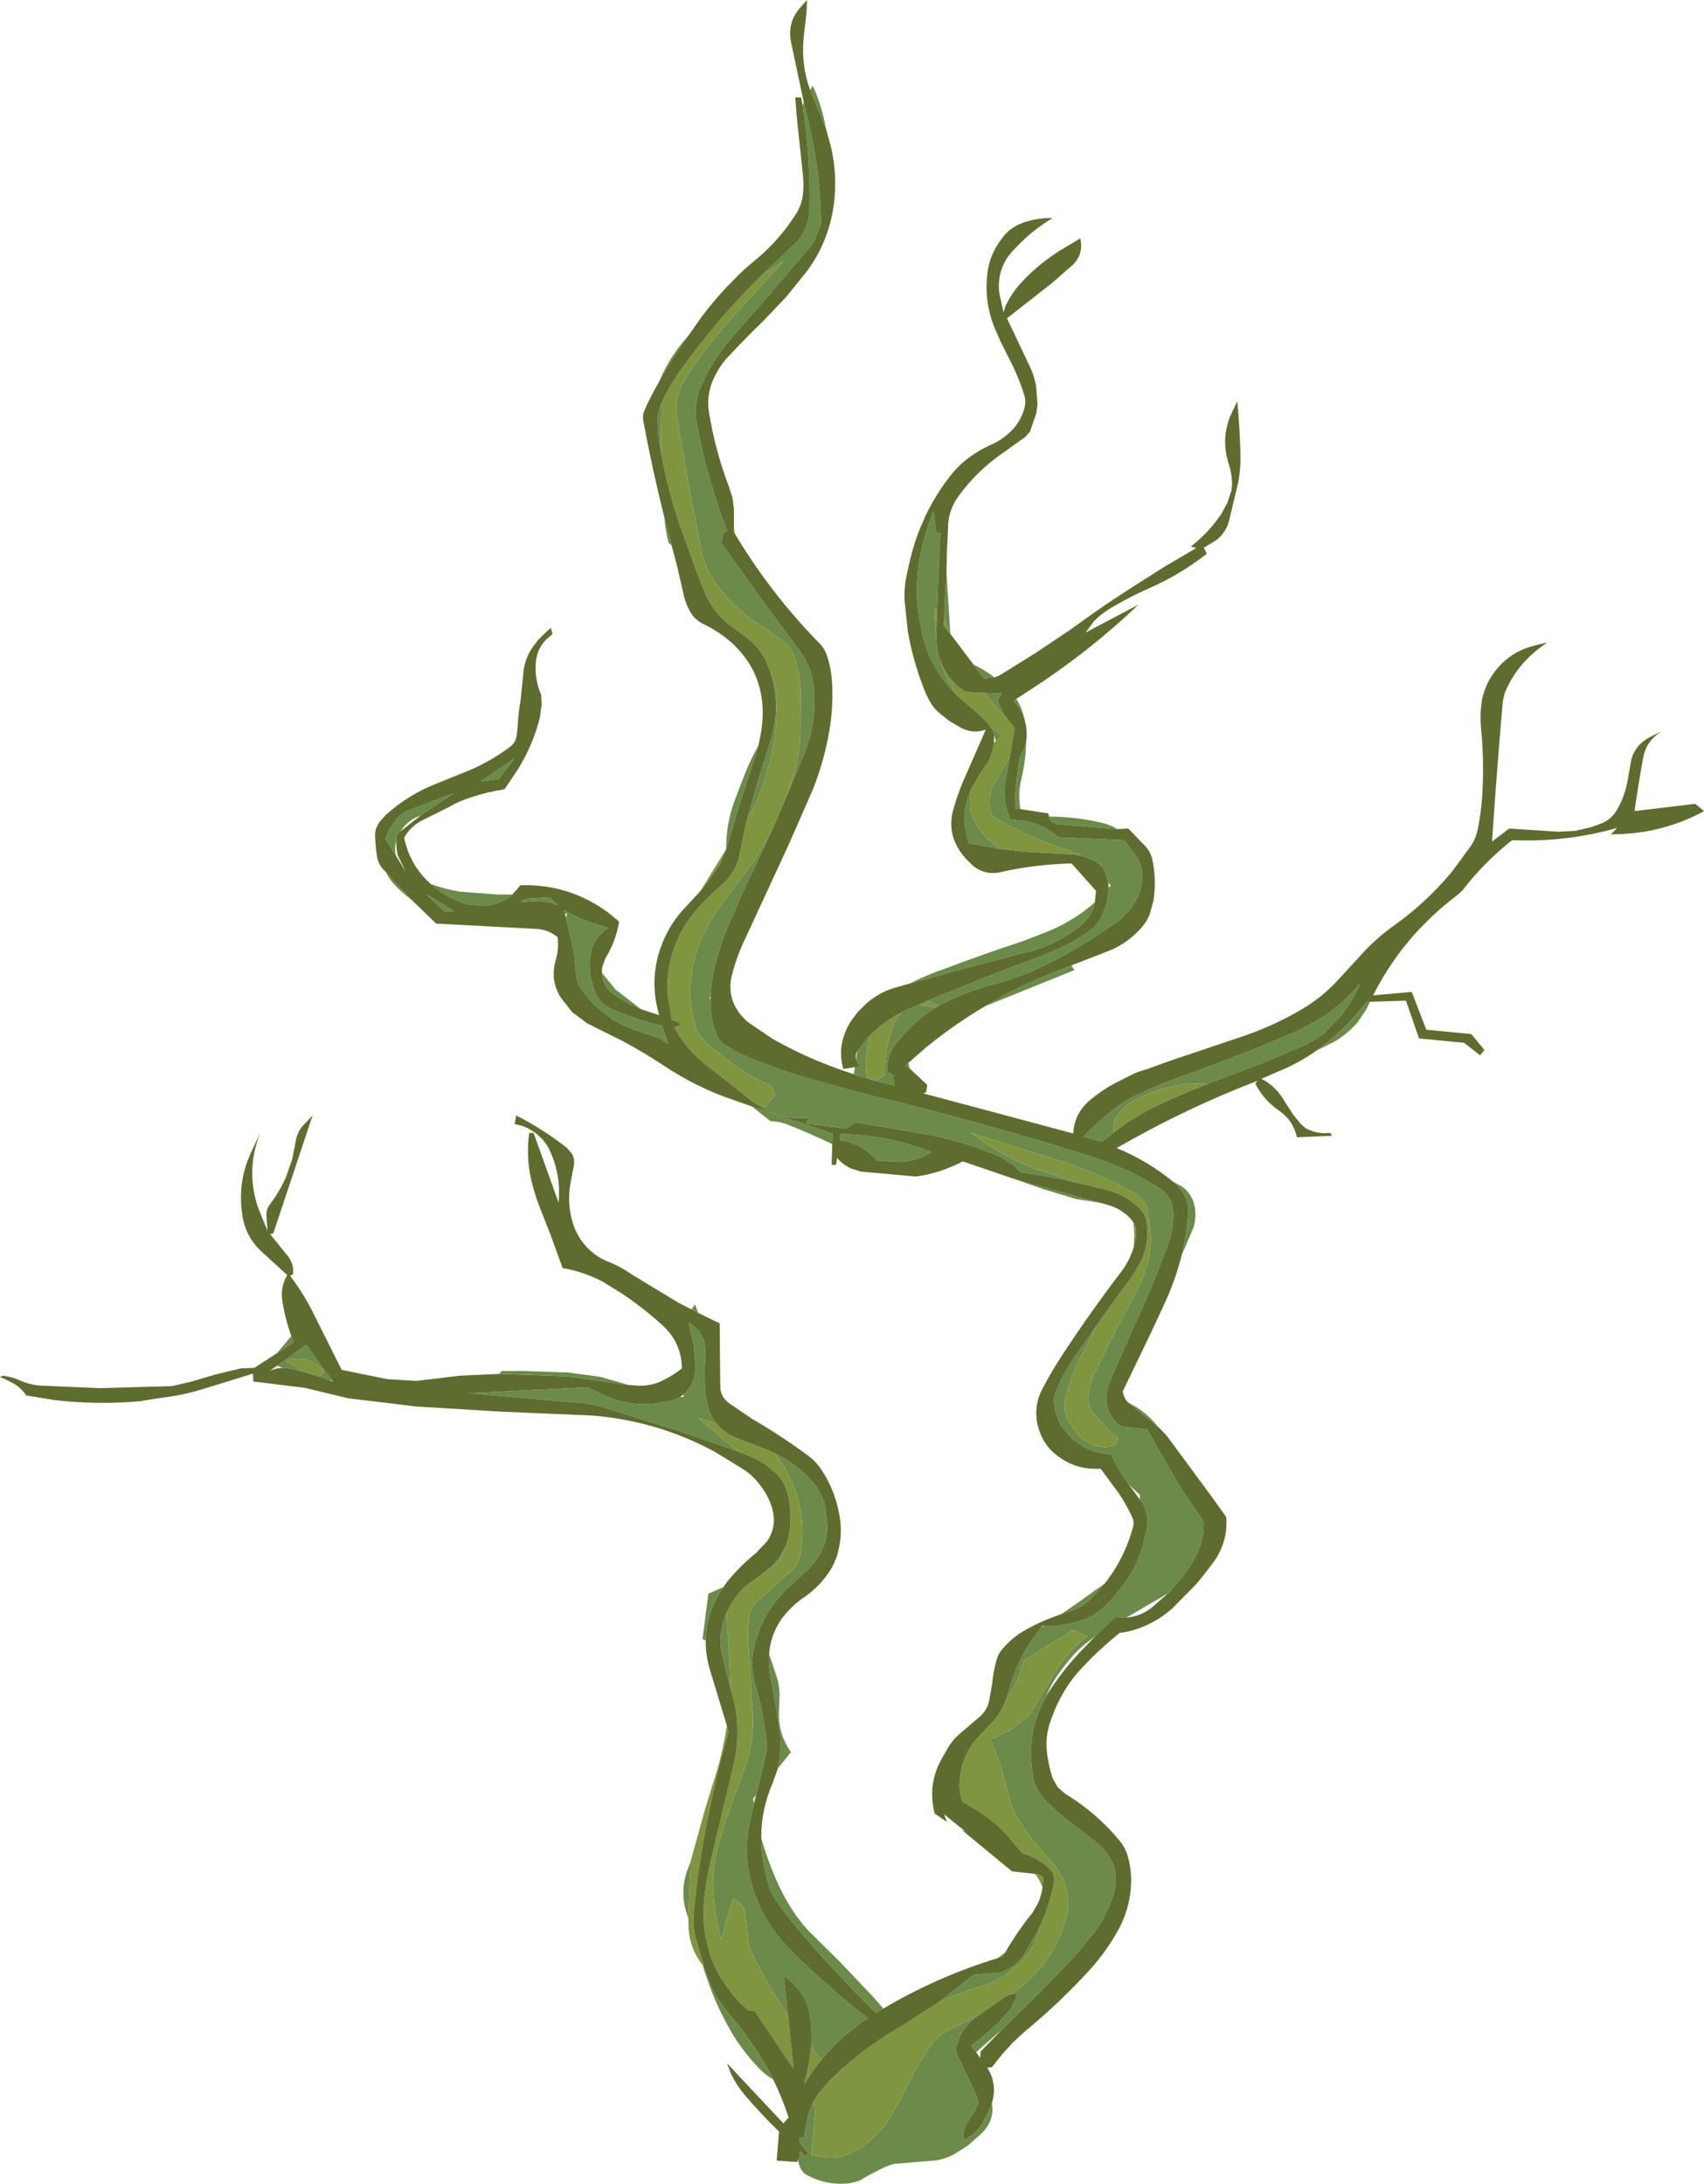 <?xml version="1.0" encoding="UTF-8" standalone="no"?>
<svg xmlns:ffdec="https://www.free-decompiler.com/flash" xmlns:xlink="http://www.w3.org/1999/xlink" ffdec:objectType="frame" height="375.6px" width="293.0px" xmlns="http://www.w3.org/2000/svg">
  <g transform="matrix(1.0, 0.0, 0.0, 1.0, 0.0, 0.0)">
    <use ffdec:characterId="1088" height="375.6" transform="matrix(1.0, 0.0, 0.0, 1.0, 0.0, 0.0)" width="293.0" xlink:href="#shape0"/>
  </g>
  <defs>
    <g id="shape0" transform="matrix(1.0, 0.0, 0.0, 1.0, 0.0, 0.0)">
      <path d="M162.75 98.4 L163.4 109.0 163.25 108.8 162.35 106.35 162.75 98.4 M167.4 114.3 Q169.3 115.2 171.0 116.5 L169.2 116.7 167.4 114.3 M174.75 120.2 Q175.8 121.85 176.2 123.85 175.65 121.9 174.25 120.5 L174.75 120.2 M176.45 127.45 Q176.4 130.8 175.6 134.05 175.1 136.2 175.35 138.4 L175.45 139.15 174.5 139.0 Q174.55 134.45 175.35 130.35 L175.65 129.6 Q176.25 128.6 176.45 127.45 M180.4 140.45 Q185.25 140.45 190.0 141.65 191.15 142.0 192.15 142.6 L181.85 141.75 Q180.7 141.55 180.4 140.45 M184.2 166.05 L184.75 166.85 169.4 173.05 Q174.25 170.15 179.4 167.95 L184.2 166.05 M156.2 182.8 L156.4 183.75 155.75 183.15 156.2 182.8 M235.55 172.3 L234.95 173.6 233.5 175.75 Q231.7 177.85 229.35 179.2 L226.85 180.45 226.5 180.6 228.35 179.15 Q232.1 176.1 235.0 172.3 L235.55 172.3 M201.8 203.3 L202.75 203.8 Q203.6 204.2 204.25 205.0 205.5 206.5 205.55 208.7 205.6 210.35 204.95 211.75 L203.2 215.85 Q204.05 212.25 204.35 208.55 L204.3 207.25 203.85 205.9 Q203.15 204.4 201.8 203.3 M194.1 241.3 Q197.1 242.75 199.2 245.5 L194.1 241.3 M170.55 361.75 Q171.05 364.65 168.85 366.85 L166.45 369.0 164.15 370.45 Q162.25 371.55 160.0 371.65 L153.85 372.15 Q152.75 372.4 151.75 372.9 L149.05 374.3 147.7 375.1 146.1 375.5 Q142.05 375.95 138.6 374.0 137.8 373.5 137.45 372.45 L137.2 371.55 137.5 371.1 137.5 369.95 138.5 370.85 139.0 370.35 137.5 368.5 137.5 367.75 138.25 367.6 138.8 364.5 Q139.1 363.0 139.7 361.8 L140.3 362.4 139.5 370.6 142.2 371.15 Q144.2 371.3 145.95 370.45 150.55 368.3 153.2 364.0 L154.6 361.45 157.2 356.35 Q158.5 353.95 160.1 351.7 161.2 350.15 162.8 349.35 L168.5 346.45 168.25 346.6 Q166.05 348.1 164.9 350.55 L164.4 352.15 Q164.3 352.7 164.5 353.2 L167.75 360.1 168.2 361.45 168.2 361.8 167.7 362.95 166.45 364.85 Q165.45 366.3 165.75 368.05 167.85 367.05 169.0 365.05 L169.7 363.7 170.25 362.5 170.55 361.75 M132.95 357.65 Q131.6 356.9 130.4 355.6 127.8 352.9 125.85 349.65 124.25 346.9 123.0 344.05 121.75 341.05 120.8 337.95 L121.05 338.25 122.1 341.15 Q122.75 342.75 123.7 344.2 L125.9 347.05 Q130.1 351.9 132.95 357.65 M118.35 329.85 Q116.85 326.0 118.0 322.2 L118.75 320.15 118.35 329.85 M121.35 282.15 L120.8 281.9 121.8 274.1 124.4 272.95 Q122.6 275.45 121.8 278.6 121.35 280.35 121.35 282.15 M47.6 232.75 L50.1 229.8 50.5 230.85 47.6 232.75 M85.85 236.3 L86.25 235.8 90.1 235.8 97.7 236.05 103.2 236.8 106.55 237.75 108.05 238.2 104.35 237.7 97.5 236.7 85.85 236.3 M118.9 225.2 L119.5 224.35 120.05 225.8 118.9 225.2 M132.25 284.5 L133.6 288.55 Q134.0 289.9 134.05 291.4 L133.95 294.05 Q133.7 298.05 136.0 301.35 L133.75 304.15 134.15 301.95 134.2 298.7 133.3 292.85 132.35 287.55 Q132.1 286.0 132.25 284.5 M130.9 316.15 Q131.9 319.7 133.4 323.15 134.55 325.85 136.15 328.35 137.4 330.35 139.05 332.1 L144.4 337.4 150.0 343.3 151.9 345.45 150.6 346.2 Q144.3 339.95 138.5 333.3 135.85 330.25 133.55 327.05 132.45 325.4 131.95 323.5 131.15 320.65 130.95 317.7 L130.9 316.15 M171.5 336.8 L172.85 335.8 172.4 336.5 171.5 336.8 M182.5 277.6 L185.55 275.5 189.95 272.35 187.75 274.8 Q186.2 276.3 184.35 277.0 183.4 277.25 182.5 277.6 M189.3 206.9 L184.95 206.2 179.5 204.55 174.15 202.7 173.9 202.6 177.25 203.6 183.8 205.4 189.3 206.9 M143.1 196.8 L143.05 196.75 Q139.2 194.9 135.25 193.35 133.95 192.85 132.5 192.85 L129.3 190.3 143.15 194.95 143.1 196.8 M70.65 154.65 Q69.05 153.5 67.6 151.9 66.85 151.05 66.4 150.05 L70.65 154.65 M74.1 152.05 Q76.45 152.9 79.0 153.35 L85.6 153.85 88.1 153.85 Q86.15 155.5 83.4 155.8 L80.5 155.55 Q76.85 154.55 74.1 152.05 M103.5 167.25 L103.65 167.5 105.85 170.2 110.2 173.55 Q107.5 172.45 105.15 170.7 103.85 169.65 103.55 167.85 L103.5 167.25 M124.85 146.05 Q124.85 141.85 126.2 138.0 L128.1 133.05 Q129.1 130.55 130.4 128.25 L129.85 130.05 126.95 139.05 124.9 146.0 124.85 146.05 M115.45 93.7 L115.0 93.45 Q114.4 91.3 114.25 89.05 L115.45 93.7 M113.25 65.8 L114.05 64.05 Q115.8 60.55 118.35 57.75 115.9 61.25 113.7 64.95 L113.25 65.8 M138.0 18.15 L138.2 17.55 139.1 21.3 Q140.05 25.3 140.55 29.35 141.05 33.35 141.15 37.4 L141.15 38.45 139.95 41.65 139.55 42.15 132.75 50.15 125.85 58.05 Q123.25 61.05 121.45 64.45 L120.35 66.85 Q119.25 69.75 119.8 72.75 121.55 82.4 125.1 91.4 L124.5 91.5 124.0 93.35 130.75 102.8 137.55 112.0 Q139.5 114.65 139.9 117.9 140.25 120.75 139.85 123.8 139.45 126.7 138.3 129.6 L134.7 138.25 135.95 135.0 Q137.35 131.0 137.6 126.6 L137.65 118.9 Q137.55 116.15 136.75 113.4 136.15 111.4 134.5 110.1 L132.7 108.85 129.6 106.75 Q125.7 104.05 123.0 100.2 121.2 97.7 120.6 94.7 L119.5 89.0 118.35 83.25 116.4 71.75 Q116.15 70.25 116.4 68.75 116.65 67.25 117.4 65.95 119.3 62.7 121.6 59.75 123.85 56.85 126.35 54.1 L133.85 45.9 134.7 44.95 130.95 47.35 135.25 43.3 137.1 41.55 Q138.2 40.3 138.8 38.45 139.2 37.25 139.2 36.1 139.4 27.0 138.0 18.15 M139.3 15.5 L139.75 14.75 Q141.35 18.25 142.0 22.05 L139.95 17.05 139.4 15.8 139.3 15.5 M126.2 90.35 L126.3 91.7 126.1 91.4 126.2 90.35 M146.8 184.75 L147.0 183.55 148.0 183.35 147.35 182.6 147.2 182.25 147.4 180.8 149.45 178.2 149.65 178.05 Q148.5 181.5 149.0 185.25 L150.5 185.85 152.1 184.95 Q152.05 180.7 153.45 176.65 154.0 175.05 155.1 174.1 L156.2 173.55 157.85 172.85 159.3 172.95 160.95 173.25 160.6 173.45 Q156.8 175.95 154.05 179.5 152.35 181.7 152.55 184.4 L153.55 184.85 153.8 186.7 150.7 185.95 147.6 185.05 146.8 184.75 M156.45 169.15 Q159.4 167.65 162.5 166.6 169.2 164.05 175.95 161.85 L180.3 160.15 Q184.75 158.3 188.25 155.2 187.7 157.8 185.5 159.45 181.2 162.8 175.95 163.9 L164.95 166.8 156.45 169.15 M169.2 119.15 L172.25 119.25 171.55 120.45 172.0 121.6 Q172.6 123.15 173.95 124.55 L174.35 125.05 169.25 119.2 169.2 119.15 M173.65 130.1 L172.95 133.95 Q172.25 137.65 173.75 141.0 L175.8 141.15 Q179.3 141.65 182.0 144.0 L193.25 144.5 195.2 147.0 Q196.4 148.7 196.4 150.75 196.35 153.1 195.25 155.0 193.95 157.3 191.7 158.85 L187.3 161.75 Q183.55 164.1 179.55 166.05 175.55 168.05 171.3 169.15 167.05 170.25 163.1 172.1 162.2 172.5 161.35 173.05 160.45 172.45 159.55 172.1 L167.55 168.85 Q173.2 166.55 178.95 164.5 182.1 163.25 185.1 161.6 L187.9 159.75 189.2 158.1 190.3 155.35 190.65 152.7 191.0 152.25 190.55 151.85 190.05 150.0 Q189.6 148.85 188.15 148.05 L187.2 147.6 185.8 147.2 185.75 147.0 182.0 145.65 Q175.95 143.6 170.6 140.3 169.6 137.45 170.85 134.95 L173.0 131.25 173.65 130.1 M161.8 113.9 L161.8 114.0 Q162.75 117.2 164.7 119.75 162.15 117.3 160.5 114.2 159.2 111.85 158.6 109.05 L158.1 106.45 Q157.2 101.45 158.1 96.35 158.85 92.0 160.5 87.95 L161.0 91.75 161.7 91.6 Q161.35 98.15 161.15 104.75 L160.75 104.75 Q160.7 107.1 160.95 109.45 L161.0 110.0 161.1 111.2 Q161.3 112.65 161.8 113.9 M170.2 124.85 L172.25 126.5 171.2 127.45 170.95 126.4 170.65 125.5 170.2 124.85 M167.05 135.55 L166.8 137.6 Q166.65 139.05 167.15 140.4 L168.0 142.05 Q169.65 144.6 172.15 146.05 L166.5 145.0 165.9 141.95 Q165.7 140.45 165.95 139.05 166.3 137.15 167.05 135.55 M207.6 186.45 L204.0 186.35 200.1 187.2 Q197.1 188.0 194.5 189.6 192.4 190.85 191.6 192.95 L191.4 194.1 191.45 194.8 189.5 196.35 186.3 195.5 Q187.8 193.9 189.45 192.45 L192.85 189.8 Q194.65 188.6 196.7 187.75 200.95 185.85 205.1 184.45 L214.15 181.05 222.95 177.4 226.4 175.55 Q230.75 172.95 233.85 169.15 L232.9 171.2 Q231.9 173.05 230.55 174.7 L227.7 177.7 Q226.0 178.95 224.1 179.85 L217.55 182.65 208.55 186.05 207.6 186.45 M133.0 142.2 L127.9 153.1 125.1 159.5 Q123.85 162.55 123.0 165.8 122.3 168.5 122.15 171.35 L122.0 171.6 122.15 172.1 Q122.15 173.85 122.5 175.65 122.8 177.2 123.6 178.65 124.0 179.4 124.8 179.85 127.25 181.3 129.9 182.35 L134.3 184.0 138.8 185.45 149.7 188.4 Q168.7 192.95 187.4 198.85 193.75 200.8 199.4 204.4 201.7 205.85 201.75 208.85 201.75 211.4 200.95 213.65 199.25 218.45 197.15 223.3 L192.05 234.75 190.7 238.0 190.4 239.0 Q189.6 242.9 192.75 245.35 L197.25 245.85 202.35 254.75 Q204.1 257.7 206.2 260.5 207.15 261.7 206.95 263.4 206.6 266.1 205.1 268.6 L203.95 270.4 201.3 273.6 200.9 274.0 193.7 278.2 191.75 278.1 188.3 281.45 187.25 282.25 Q185.75 283.35 184.5 284.75 183.25 286.15 182.15 287.7 180.7 289.65 179.85 291.85 177.4 296.0 177.3 300.8 177.25 303.0 177.55 305.15 178.0 308.0 180.1 310.0 182.9 312.7 185.9 314.8 L189.25 317.5 Q190.4 318.6 191.1 320.0 191.75 321.25 191.85 322.65 191.95 324.25 191.5 325.75 190.55 328.75 188.95 331.25 L188.1 332.45 184.35 336.95 178.45 343.0 172.35 349.0 171.55 349.7 167.85 352.95 167.0 351.85 168.7 350.5 171.65 347.95 173.75 345.55 174.7 343.7 174.75 342.85 174.1 342.95 176.7 340.75 Q179.75 337.95 181.65 334.25 182.7 332.15 183.35 329.75 183.9 327.8 183.55 325.8 182.95 322.35 180.4 319.7 L177.65 316.55 174.85 312.6 173.85 310.35 172.9 306.8 171.8 302.85 170.25 299.1 171.55 298.65 173.9 297.45 176.85 295.05 177.65 294.0 181.35 287.7 Q183.55 284.0 187.0 281.35 L184.5 280.35 176.0 285.6 175.45 287.45 Q174.65 290.1 173.0 292.3 L173.5 290.65 Q175.1 284.75 179.0 279.95 L179.45 279.6 181.15 279.75 184.6 279.1 Q188.1 278.35 190.5 275.75 192.95 273.25 194.65 270.3 195.9 268.05 196.5 265.9 L197.25 262.7 Q197.45 261.35 197.1 260.05 196.8 258.85 196.0 257.9 L196.0 257.1 194.1 255.35 Q192.35 252.85 191.0 250.1 188.8 250.05 186.65 249.05 L184.4 247.5 182.5 245.25 Q181.65 243.8 181.35 242.15 181.05 240.55 181.65 239.1 183.05 235.85 185.05 232.95 L188.5 228.05 185.5 233.95 Q184.15 236.85 183.35 239.9 182.55 242.8 184.2 245.25 L185.85 247.2 Q188.35 249.45 191.7 248.65 L192.25 247.35 190.65 246.05 187.9 242.9 Q187.1 241.7 187.15 240.5 187.2 238.3 188.15 236.25 L191.75 229.05 195.65 221.6 Q196.8 219.3 197.4 216.85 197.95 214.7 197.85 212.45 197.7 210.1 197.2 207.85 196.8 206.15 195.05 205.2 189.8 202.25 184.3 200.3 L167.0 194.85 Q169.8 197.0 172.9 198.65 176.95 200.9 181.35 202.1 L185.6 203.5 Q180.55 202.3 175.5 201.6 L174.45 200.55 171.9 198.9 Q166.35 196.55 160.45 195.3 L147.1 193.0 145.5 194.1 138.65 193.25 138.95 192.3 136.15 192.25 Q132.65 191.85 129.75 189.65 L129.45 189.45 131.5 190.35 133.25 188.35 132.75 186.85 Q129.25 185.3 126.15 183.05 123.85 181.4 121.7 179.55 120.1 178.25 119.5 176.35 118.75 173.8 118.7 171.15 118.55 166.6 120.3 162.25 121.8 158.6 124.15 155.4 L128.3 149.9 Q130.8 146.6 132.65 142.85 L133.0 142.2 M113.6 77.45 L113.15 74.5 113.05 72.25 Q113.15 70.7 113.7 69.4 L113.7 69.8 113.6 77.45 M132.4 115.3 L133.0 116.7 Q133.45 118.0 133.5 119.4 133.65 122.95 133.25 126.35 132.65 130.95 131.0 135.5 130.0 138.25 128.5 140.8 L130.3 134.4 132.6 127.1 133.25 124.2 Q133.8 119.65 132.4 115.3 M68.15 144.55 Q67.8 145.75 68.05 147.05 L68.1 147.2 66.25 144.25 67.0 142.6 68.0 141.1 Q69.15 139.75 71.1 139.05 L77.95 136.45 73.2 139.65 72.4 140.2 71.6 140.55 Q69.85 141.4 68.85 143.0 L68.7 143.1 Q68.2 143.55 68.15 144.3 L68.15 144.55 M73.3 153.8 L78.1 156.7 76.5 156.85 73.3 153.8 M88.35 130.6 L85.75 134.0 82.7 134.4 88.3 130.55 88.35 130.6 M104.35 159.55 L104.4 159.7 103.75 160.15 102.6 161.45 101.85 162.85 Q100.8 166.4 102.15 170.15 103.0 172.65 105.4 173.65 109.55 175.4 113.85 176.45 L114.9 179.55 Q113.95 178.8 112.9 178.4 L108.95 177.05 Q107.05 176.35 105.35 175.35 L102.35 173.0 Q100.9 171.55 99.8 169.8 99.0 168.6 99.0 167.1 L98.75 164.05 97.35 157.85 97.5 157.1 97.15 157.2 96.95 156.5 Q98.75 157.55 100.7 158.35 L104.35 159.55 M95.0 155.3 L92.7 154.95 89.55 155.15 90.25 154.6 94.5 154.35 96.0 155.75 95.0 155.3 M144.4 196.1 L144.5 195.05 Q152.6 195.15 160.2 198.15 157.55 199.8 154.35 199.85 L150.75 199.6 Q148.25 196.6 144.4 196.1 M133.25 249.95 Q136.9 251.7 139.6 254.75 141.25 256.55 141.85 258.95 L142.2 261.8 Q142.45 264.75 140.95 267.4 140.05 268.95 138.85 270.0 L135.3 273.3 Q131.0 277.45 129.7 283.2 128.9 286.65 129.95 290.1 L130.95 293.85 131.75 298.75 Q131.95 300.4 131.65 302.0 L130.2 307.95 130.0 308.75 129.5 309.35 129.65 310.2 Q129.05 312.4 128.7 314.7 127.9 319.45 129.3 324.25 131.15 330.55 135.7 335.15 142.15 341.65 149.25 347.1 144.65 350.1 141.25 354.25 L139.5 352.1 Q139.75 349.05 139.15 345.95 138.85 344.5 138.1 343.3 136.8 341.2 134.75 339.85 L135.5 346.65 Q131.8 341.2 128.95 335.25 L128.65 334.05 128.15 329.1 Q127.9 327.25 126.0 326.6 L124.0 333.6 Q122.9 329.65 122.65 325.45 122.4 321.35 123.55 317.3 124.7 313.15 126.2 309.2 L128.15 303.8 Q129.65 299.45 129.45 294.95 L129.1 289.4 128.65 282.6 Q128.55 280.2 128.85 277.85 129.0 276.7 129.75 275.85 L132.9 273.0 135.95 270.3 Q137.25 269.15 137.6 267.35 138.45 262.65 137.3 258.05 136.1 253.6 133.25 249.95 M125.6 290.3 L124.2 284.75 Q123.35 281.1 124.85 277.6 L125.05 277.15 Q124.95 277.95 125.0 278.8 L125.45 285.6 125.6 290.3 M131.7 270.25 L132.35 269.65 Q134.0 268.2 134.9 266.35 134.15 268.95 131.75 270.2 L131.7 270.25 M126.95 249.65 L125.55 249.15 116.85 246.15 103.45 241.95 Q100.8 241.25 98.1 241.15 L80.5 239.6 101.25 238.6 Q103.35 239.9 105.6 240.65 108.65 241.65 111.9 241.5 L114.85 241.0 Q116.0 240.85 117.0 240.25 L117.55 240.25 117.55 239.85 118.5 238.8 Q119.6 237.15 119.6 235.2 L119.3 231.35 118.4 227.5 Q119.65 228.15 120.45 229.4 121.2 230.5 121.25 231.95 L121.25 234.05 Q121.1 236.1 121.2 238.2 121.25 240.1 121.75 242.0 122.0 243.1 122.65 244.1 L123.25 244.9 120.0 243.85 126.95 249.65 M55.0 236.8 L55.75 235.85 Q54.05 233.75 51.3 233.7 L49.9 233.75 49.25 234.1 52.25 235.95 49.5 235.3 48.6 235.25 47.65 234.9 52.65 231.3 57.05 237.35 56.8 237.45 55.0 236.8 M145.05 355.6 L143.5 357.4 143.5 357.05 145.05 355.6 M161.35 344.4 L167.5 339.6 171.85 339.3 Q174.65 338.45 176.2 336.0 L178.4 332.15 179.0 330.95 178.8 331.65 178.05 333.85 Q176.6 336.9 173.85 339.0 171.4 340.9 168.7 341.6 164.9 342.8 161.35 344.4" fill="#6c8a4a" fill-rule="evenodd" stroke="none"/>
      <path d="M120.8 337.95 Q118.65 335.25 118.4 331.75 L118.35 329.85 118.75 320.15 121.15 311.45 122.6 306.75 Q124.15 302.1 124.9 297.25 L125.0 296.85 125.25 297.75 124.2 301.75 Q121.6 311.7 120.15 321.65 119.55 325.65 119.25 329.7 119.15 331.45 119.55 333.1 L121.05 338.25 120.8 337.95 M179.25 324.65 Q178.85 323.4 178.0 322.3 L178.5 322.35 179.35 322.85 179.35 323.7 179.25 324.65 M194.95 214.45 L195.05 212.4 194.9 210.3 Q195.5 211.25 195.35 212.45 L194.95 214.45 M120.4 153.3 L124.85 146.05 124.9 146.0 124.8 146.3 123.7 148.8 121.45 152.0 120.4 153.3 M162.35 106.35 L163.25 108.8 162.25 107.5 162.35 106.35 M169.2 119.15 L169.25 119.2 174.35 125.05 174.45 125.2 174.35 126.05 173.65 130.1 173.0 131.25 170.85 134.95 Q169.6 137.45 170.6 140.3 175.95 143.6 182.0 145.65 L185.75 147.0 185.8 147.2 185.15 147.0 176.3 146.5 172.15 146.05 Q169.65 144.6 168.0 142.05 L167.15 140.4 Q166.65 139.05 166.8 137.6 L167.05 135.55 168.45 133.2 170.0 130.9 170.65 129.2 170.9 127.8 171.2 127.45 172.25 126.5 170.2 124.85 Q168.85 123.15 167.1 121.8 L164.7 119.75 Q162.75 117.2 161.8 114.0 L161.8 113.9 Q162.95 117.0 166.0 119.0 L169.2 119.15 M161.35 173.05 L160.95 173.25 159.3 172.95 157.85 172.85 159.55 172.1 Q160.45 172.45 161.35 173.05 M191.45 194.8 L191.4 194.1 191.6 192.95 Q192.4 190.85 194.5 189.6 197.1 188.0 200.1 187.2 L204.0 186.35 207.6 186.45 Q203.85 187.9 200.15 189.6 L199.95 189.7 199.5 189.9 Q195.15 191.95 191.45 194.8 M130.95 47.35 L134.7 44.95 133.85 45.9 126.35 54.1 Q123.85 56.85 121.6 59.75 119.3 62.7 117.4 65.95 116.65 67.25 116.4 68.75 116.15 70.25 116.4 71.75 L118.35 83.25 119.5 89.0 120.6 94.7 Q121.2 97.7 123.0 100.2 125.7 104.05 129.6 106.75 L132.7 108.85 134.5 110.1 Q136.15 111.4 136.75 113.4 137.55 116.15 137.65 118.9 L137.6 126.6 Q137.35 131.0 135.95 135.0 L134.7 138.25 134.25 139.35 134.05 139.8 133.5 141.05 133.0 142.2 132.65 142.85 Q130.8 146.6 128.3 149.9 L124.15 155.4 Q121.8 158.6 120.3 162.25 118.55 166.6 118.7 171.15 118.75 173.8 119.5 176.35 120.1 178.25 121.7 179.55 123.85 181.4 126.15 183.05 129.25 185.3 132.75 186.85 L133.25 188.35 131.5 190.35 129.45 189.45 121.4 183.15 Q119.7 181.8 118.35 180.25 117.0 178.6 115.95 176.7 L117.0 176.35 116.75 175.85 115.5 175.4 114.85 171.35 Q114.65 169.35 114.9 167.45 115.7 161.0 120.05 156.15 122.05 153.95 124.3 152.0 126.2 150.3 127.0 147.75 L127.55 145.25 128.15 142.1 128.5 140.8 Q130.0 138.25 131.0 135.5 132.65 130.95 133.25 126.35 133.65 122.95 133.5 119.4 133.45 118.0 133.0 116.7 L132.4 115.3 132.35 115.25 Q131.45 112.5 129.35 110.45 L127.1 108.65 Q122.95 106.1 121.1 101.7 L119.7 98.1 116.95 90.5 Q114.75 84.05 113.6 77.45 L113.7 69.8 113.7 69.4 113.75 69.3 Q115.0 66.55 116.75 64.05 123.05 55.15 130.95 47.35 M174.1 342.95 Q173.2 343.1 172.45 343.7 L168.5 346.45 162.8 349.35 Q161.2 350.15 160.1 351.7 158.5 353.95 157.2 356.35 L154.6 361.45 153.2 364.0 Q150.55 368.3 145.95 370.45 144.2 371.3 142.2 371.15 L139.5 370.6 140.3 362.4 139.7 361.8 140.5 360.4 142.4 358.1 143.5 357.05 143.5 357.4 145.05 355.6 Q149.75 351.45 155.2 348.35 L161.35 344.4 Q164.9 342.8 168.7 341.6 171.4 340.9 173.85 339.0 176.6 336.9 178.05 333.85 L178.8 331.65 179.0 330.95 Q180.5 327.5 181.2 324.0 L181.2 322.7 Q181.1 322.05 180.65 321.6 178.65 319.55 175.75 318.7 L173.65 316.2 Q171.0 313.05 167.3 310.95 L165.45 309.85 Q164.8 307.85 165.05 305.8 165.55 301.2 168.95 298.0 L171.5 295.2 172.55 293.4 173.0 292.3 Q174.65 290.1 175.45 287.45 L176.0 285.6 184.5 280.35 187.0 281.35 Q183.55 284.0 181.35 287.7 L177.65 294.0 176.85 295.05 173.9 297.45 171.55 298.65 170.25 299.1 171.8 302.85 172.9 306.8 173.85 310.35 174.85 312.6 177.65 316.55 180.4 319.7 Q182.95 322.35 183.55 325.8 183.9 327.8 183.35 329.75 182.7 332.15 181.65 334.25 179.75 337.95 176.7 340.75 L174.1 342.95 M161.0 110.0 L160.95 109.45 Q160.7 107.1 160.75 104.75 L161.15 104.75 161.1 105.25 161.0 109.75 161.0 110.0 M185.6 203.5 L181.35 202.1 Q176.95 200.9 172.9 198.65 169.8 197.0 167.0 194.85 L184.3 200.3 Q189.8 202.25 195.05 205.2 196.8 206.15 197.2 207.85 197.7 210.1 197.85 212.45 197.95 214.7 197.4 216.85 196.8 219.3 195.65 221.6 L191.75 229.05 188.15 236.25 Q187.2 238.3 187.15 240.5 187.1 241.7 187.9 242.9 L190.65 246.05 192.25 247.35 191.7 248.65 Q188.35 249.45 185.85 247.2 L184.2 245.25 Q182.55 242.8 183.35 239.9 184.15 236.85 185.5 233.95 L188.5 228.05 Q191.25 224.1 194.15 220.25 L195.4 218.4 196.4 216.45 Q197.65 213.4 197.15 210.15 196.95 208.9 196.05 207.95 193.8 205.6 190.65 204.75 L185.6 203.5 M155.1 174.1 Q154.0 175.05 153.45 176.65 152.05 180.7 152.1 184.95 L150.5 185.85 149.0 185.25 Q148.5 181.5 149.65 178.05 152.15 175.55 155.1 174.1 M123.25 244.9 Q124.55 246.45 126.6 247.3 L132.3 249.5 133.25 249.95 Q136.1 253.6 137.3 258.05 138.45 262.65 137.6 267.35 137.25 269.15 135.95 270.3 L132.9 273.0 129.75 275.85 Q129.0 276.7 128.85 277.85 128.55 280.2 128.65 282.6 L129.1 289.4 129.45 294.95 Q129.65 299.45 128.15 303.8 L126.2 309.2 Q124.7 313.15 123.55 317.3 122.4 321.35 122.65 325.45 122.9 329.65 124.0 333.6 L126.0 326.6 Q127.9 327.25 128.15 329.1 L128.65 334.05 128.95 335.25 Q131.8 341.2 135.5 346.65 L136.45 355.8 129.75 345.85 128.75 345.85 126.9 344.1 Q125.25 342.25 124.0 340.2 122.75 338.2 122.05 336.0 121.35 333.65 121.05 331.25 L120.95 328.6 Q121.2 324.35 122.2 320.1 L126.05 303.95 Q126.85 300.8 126.8 297.65 126.8 294.7 126.0 291.75 L125.6 290.3 125.45 285.6 125.0 278.8 Q124.95 277.95 125.05 277.15 126.65 273.65 129.8 271.65 L131.7 270.25 131.75 270.2 Q134.15 268.95 134.9 266.35 135.6 264.9 135.8 263.15 136.2 259.7 135.35 256.6 134.85 254.95 133.65 253.55 L131.4 251.7 Q129.25 250.5 126.95 249.65 L120.0 243.85 123.25 244.9 M141.25 354.25 Q139.65 356.2 138.3 358.45 L139.1 354.9 139.5 352.1 141.25 354.25 M52.25 235.95 L49.25 234.1 49.9 233.75 51.3 233.7 Q54.05 233.75 55.75 235.85 L55.0 236.8 52.25 235.95" fill="#809540" fill-rule="evenodd" stroke="none"/>
      <path d="M188.25 155.2 L188.35 154.25 188.45 153.2 184.25 148.5 Q178.15 148.65 172.25 149.95 169.55 150.65 167.35 148.95 L166.65 148.25 Q165.5 147.2 164.7 145.8 163.0 142.85 163.85 139.5 164.55 136.9 165.6 134.4 L169.5 125.5 Q167.3 126.25 165.3 125.2 L163.3 124.05 161.55 122.65 160.75 121.9 Q159.65 120.5 159.0 118.8 156.95 113.65 156.1 108.55 L155.55 103.4 Q155.45 101.7 155.7 100.0 156.2 97.15 157.0 94.35 157.75 91.7 158.9 89.3 L159.1 88.8 Q161.0 84.8 163.8 81.35 165.35 79.5 167.4 78.15 169.0 77.1 170.8 76.3 172.5 75.5 173.9 74.1 175.7 72.3 176.25 69.75 176.4 68.85 176.15 68.05 175.35 65.45 174.2 63.05 L172.05 58.75 171.4 57.25 Q168.95 51.95 169.9 46.25 170.15 44.7 170.85 43.3 171.55 41.9 172.55 40.65 173.85 39.0 176.2 38.2 178.55 37.45 181.0 37.5 177.15 39.8 174.1 43.2 171.75 45.75 171.75 49.25 171.75 50.0 171.9 50.75 L172.5 53.45 172.6 53.7 172.8 52.85 Q173.9 50.4 175.75 48.45 177.9 46.15 180.4 44.35 L182.15 43.15 185.75 41.0 Q186.4 43.85 184.25 45.75 L183.6 46.3 181.05 48.55 173.15 54.75 177.2 63.3 Q177.85 64.75 178.15 66.35 L178.4 69.5 178.2 71.05 177.1 74.25 176.3 75.15 172.45 77.9 Q168.0 80.95 164.8 85.35 163.25 87.55 163.05 89.95 L162.8 95.55 162.75 98.4 162.35 106.35 162.25 107.5 163.25 108.8 163.4 109.0 167.4 114.3 169.2 116.7 171.0 116.5 Q171.7 116.3 172.3 115.9 L178.15 112.25 183.9 108.4 186.55 106.5 Q190.6 103.6 194.6 101.05 L200.1 97.55 205.7 94.25 204.75 94.0 Q207.85 91.6 210.0 88.4 L211.05 86.45 211.75 84.35 211.85 83.3 Q211.85 81.55 211.3 79.85 209.9 75.6 211.55 71.55 L212.75 69.0 Q213.2 73.75 213.3 78.4 213.35 80.7 212.9 83.0 L211.35 89.5 211.1 90.35 Q210.45 91.85 209.15 92.9 L207.0 94.2 207.5 95.25 Q202.95 98.8 197.75 101.1 194.8 102.4 192.0 104.0 190.4 104.85 189.0 106.0 L188.1 106.85 186.65 108.8 195.75 104.0 Q187.2 112.15 177.15 118.65 L174.75 120.2 174.25 120.5 Q175.65 121.9 176.2 123.85 L176.4 124.75 Q176.65 126.15 176.45 127.45 176.25 128.6 175.65 129.6 L175.35 130.35 Q174.55 134.45 174.5 139.0 L175.45 139.15 180.25 139.9 180.4 140.45 Q180.7 141.55 181.85 141.75 L192.15 142.6 194.0 142.5 196.85 145.45 Q197.85 146.5 198.15 147.85 198.75 150.75 198.5 153.5 L198.35 154.85 197.7 157.2 Q197.15 158.7 195.85 160.0 193.85 162.1 191.25 163.3 L188.2 164.5 184.2 166.05 179.4 167.95 Q174.25 170.15 169.4 173.05 164.15 176.15 159.35 180.05 L156.2 182.8 155.75 183.15 156.4 183.75 159.45 186.6 159.25 187.85 158.75 188.05 184.55 194.95 Q184.7 191.45 187.55 189.1 189.1 187.85 190.8 186.8 192.9 185.65 195.1 184.6 196.2 184.15 197.35 183.85 200.65 182.6 204.0 181.5 L213.8 178.2 Q219.5 176.25 224.4 173.25 227.65 171.25 230.25 168.35 L234.15 164.1 Q236.7 161.3 239.95 159.0 245.25 155.2 249.6 150.0 L252.95 145.45 Q253.8 144.1 254.1 142.6 254.65 139.85 254.85 137.1 255.25 131.0 254.65 125.1 254.5 123.4 254.65 121.75 L254.85 120.15 255.35 118.5 Q256.3 116.05 258.25 114.1 259.45 112.95 260.9 112.15 262.45 111.35 264.15 110.95 L266.0 110.5 264.6 111.55 Q260.5 114.75 258.7 119.3 L258.4 120.7 Q257.35 132.7 256.55 144.75 L259.5 142.5 268.0 143.05 270.85 142.9 273.65 142.25 275.0 141.75 Q276.8 141.15 277.8 139.65 279.3 137.3 279.85 134.35 L280.4 131.15 Q280.65 129.55 281.85 128.15 282.6 127.4 283.55 126.85 L285.75 125.75 Q284.1 126.8 283.25 128.25 282.7 129.35 282.5 130.55 281.7 135.0 281.05 139.5 L291.5 138.25 293.0 139.5 Q288.3 142.1 282.75 143.05 L280.85 143.3 278.95 143.45 277.0 143.5 278.05 142.4 Q269.2 144.9 260.0 144.5 255.2 148.3 251.45 153.15 L250.75 153.8 248.8 155.35 Q246.0 157.65 243.4 160.5 239.05 165.35 236.1 171.2 L242.75 170.6 245.25 177.1 253.0 177.85 255.25 180.6 254.5 181.5 251.75 179.35 244.0 178.6 241.75 172.1 235.55 172.3 235.0 172.3 Q232.1 176.1 228.35 179.15 L226.5 180.6 Q223.2 182.95 219.4 184.45 L216.9 185.55 Q219.35 186.8 220.75 189.2 L222.35 191.7 223.7 193.35 224.45 194.0 Q225.85 194.8 227.6 194.9 L228.75 194.85 229.0 195.35 223.0 195.6 Q222.35 192.65 219.9 191.0 217.3 189.2 215.85 186.4 L216.2 185.9 Q205.25 190.1 194.95 195.8 L192.0 197.45 Q197.35 199.65 201.65 203.2 L201.8 203.3 Q203.15 204.4 203.85 205.9 L204.3 207.25 204.35 208.55 Q204.05 212.25 203.2 215.85 202.1 220.25 200.15 224.4 L197.8 229.45 193.05 239.3 Q193.3 240.65 194.05 241.25 L194.1 241.3 199.2 245.5 199.4 245.65 200.6 246.9 208.3 257.35 210.85 260.9 Q211.2 265.5 208.3 269.15 L207.0 270.85 205.65 272.5 201.55 276.65 Q198.3 279.55 194.0 280.6 L192.5 280.85 Q189.0 283.7 185.95 286.95 184.5 288.5 183.35 290.3 182.25 292.05 181.4 294.0 L180.65 295.95 Q179.6 298.9 180.1 302.0 180.4 303.95 181.0 305.85 L181.85 307.35 183.15 308.5 Q188.65 311.85 192.65 316.75 193.6 317.95 194.0 319.55 194.45 321.25 194.5 323.05 194.55 327.75 192.3 331.9 190.35 335.45 187.65 338.5 182.25 344.45 176.15 349.45 L174.1 351.35 172.25 353.4 170.55 355.55 169.75 355.6 Q171.55 358.45 170.55 361.75 L170.25 362.5 169.7 363.7 169.0 365.05 Q167.85 367.05 165.75 368.05 165.45 366.3 166.45 364.85 L167.7 362.95 168.2 361.8 168.2 361.45 167.75 360.1 164.5 353.2 Q164.3 352.7 164.4 352.15 L164.9 350.55 Q166.05 348.1 168.25 346.6 L168.5 346.45 172.45 343.7 Q173.2 343.1 174.1 342.95 L174.75 342.85 174.7 343.7 173.75 345.55 171.65 347.95 168.7 350.5 167.0 351.85 167.85 352.95 168.55 353.95 168.6 352.85 172.35 349.0 178.45 343.0 184.35 336.95 188.1 332.45 188.95 331.25 Q190.55 328.75 191.5 325.75 191.95 324.25 191.85 322.65 191.75 321.25 191.1 320.0 190.4 318.6 189.25 317.5 L185.9 314.8 Q182.9 312.7 180.1 310.0 178.0 308.0 177.55 305.15 177.25 303.0 177.3 300.8 177.4 296.0 179.85 291.85 L180.2 291.2 Q182.55 287.55 185.5 284.35 L188.3 281.45 191.75 278.1 193.7 278.2 Q196.1 278.05 198.15 276.4 L200.9 274.0 201.3 273.6 203.95 270.4 205.1 268.6 Q206.6 266.1 206.95 263.4 207.15 261.7 206.2 260.5 204.1 257.7 202.35 254.75 L197.25 245.85 192.75 245.35 Q189.6 242.9 190.4 239.0 L190.7 238.0 192.05 234.75 197.15 223.3 Q199.25 218.45 200.95 213.65 201.75 211.4 201.75 208.85 201.7 205.85 199.4 204.4 193.75 200.8 187.4 198.85 168.7 192.95 149.7 188.4 L138.8 185.45 134.3 184.0 129.9 182.35 Q127.25 181.3 124.8 179.85 124.0 179.4 123.6 178.65 122.8 177.2 122.5 175.65 122.15 173.85 122.15 172.1 L122.15 171.35 Q122.3 168.5 123.0 165.8 123.85 162.55 125.1 159.5 L127.9 153.1 133.0 142.2 133.5 141.05 134.05 139.8 134.25 139.35 134.7 138.25 138.3 129.6 Q139.45 126.7 139.85 123.8 140.25 120.75 139.9 117.9 139.5 114.65 137.55 112.0 L130.75 102.8 124.0 93.35 124.5 91.5 125.1 91.4 Q121.55 82.4 119.8 72.75 119.25 69.75 120.35 66.85 L121.45 64.45 Q123.25 61.05 125.85 58.05 L132.75 50.15 139.55 42.15 139.95 41.65 141.15 38.45 141.15 37.4 Q141.05 33.35 140.55 29.35 140.05 25.3 139.1 21.3 L138.2 17.55 136.0 7.15 Q135.6 5.1 136.35 3.25 136.75 2.35 137.35 1.6 L138.75 0.0 138.7 1.95 138.2 6.35 Q137.7 11.05 139.3 15.5 L139.4 15.8 139.95 17.05 142.0 22.05 142.9 25.3 Q144.0 30.2 143.4 35.0 142.55 41.5 138.75 46.65 L135.2 51.05 131.25 55.2 Q128.2 58.15 125.3 61.25 124.2 62.4 123.4 63.8 122.65 65.05 122.2 66.45 121.55 68.65 121.9 70.85 122.95 77.4 125.3 83.6 L125.95 85.6 126.2 87.5 126.2 90.35 126.1 91.4 126.3 91.7 Q132.6 102.25 141.25 111.0 L141.7 111.65 142.05 112.35 Q143.0 114.95 143.1 118.0 143.25 121.8 142.65 125.4 141.75 130.9 139.7 135.95 L135.6 145.3 127.9 161.95 Q126.55 164.85 125.8 167.95 125.45 169.45 125.7 171.0 125.95 172.4 126.7 173.6 127.5 174.9 128.75 175.9 L132.9 178.7 Q138.55 181.9 144.6 184.0 L146.8 184.75 147.6 185.05 150.7 185.95 153.8 186.7 153.55 184.85 152.55 184.4 Q152.35 181.7 154.05 179.5 156.8 175.95 160.6 173.45 L160.95 173.25 161.35 173.05 Q162.2 172.5 163.1 172.1 167.05 170.25 171.3 169.15 175.55 168.05 179.55 166.05 183.55 164.1 187.3 161.75 L191.7 158.85 Q193.95 157.3 195.25 155.0 196.35 153.1 196.4 150.75 196.4 148.7 195.2 147.0 L193.25 144.5 182.0 144.0 Q179.3 141.65 175.8 141.15 L173.75 141.0 Q172.25 137.65 172.95 133.95 L173.65 130.1 174.35 126.05 174.45 125.2 174.35 125.05 173.95 124.55 Q172.6 123.15 172.0 121.6 L171.55 120.45 172.25 119.25 169.2 119.15 166.0 119.0 Q162.95 117.0 161.8 113.9 161.3 112.65 161.1 111.2 L161.0 110.0 161.0 109.75 161.1 105.25 161.15 104.75 Q161.35 98.15 161.7 91.6 L161.0 91.75 160.5 87.95 Q158.85 92.0 158.1 96.35 157.2 101.45 158.1 106.45 L158.6 109.05 Q159.2 111.85 160.5 114.2 162.15 117.3 164.7 119.75 L167.1 121.8 Q168.85 123.15 170.2 124.85 L170.65 125.5 170.95 126.4 170.95 126.5 170.9 127.8 170.65 129.2 170.0 130.9 168.45 133.2 167.05 135.55 Q166.3 137.15 165.95 139.05 165.7 140.45 165.9 141.95 L166.5 145.0 172.15 146.05 176.3 146.5 185.15 147.0 185.8 147.2 187.2 147.6 188.15 148.05 Q189.6 148.85 190.05 150.0 L190.55 151.85 190.65 152.7 190.3 155.35 189.2 158.1 187.9 159.75 185.1 161.6 Q182.1 163.25 178.95 164.5 173.2 166.55 167.55 168.85 L159.55 172.1 157.85 172.85 156.2 173.55 155.1 174.1 Q152.15 175.55 149.65 178.05 L149.45 178.2 147.4 180.8 Q147.1 181.3 147.15 181.9 L147.2 182.25 147.35 182.6 148.0 183.35 147.0 183.55 145.0 183.85 Q143.8 179.5 146.4 175.5 L147.5 174.05 148.8 172.75 Q151.1 170.65 154.0 169.85 L156.45 169.15 164.95 166.8 175.95 163.9 Q181.2 162.8 185.5 159.45 187.7 157.8 188.25 155.2 M137.2 371.55 L137.0 371.85 133.55 371.6 133.95 366.6 Q130.85 363.6 127.95 360.2 126.65 358.6 125.75 356.8 L125.0 354.85 134.7 365.2 135.6 364.2 Q134.5 360.8 132.95 357.65 130.1 351.9 125.9 347.05 L123.7 344.2 Q122.75 342.75 122.1 341.15 L121.05 338.25 119.55 333.1 Q119.15 331.45 119.25 329.7 119.55 325.65 120.15 321.65 121.6 311.7 124.2 301.75 L125.25 297.75 125.0 296.85 122.0 286.95 Q121.3 284.5 121.35 282.15 121.35 280.35 121.8 278.6 122.6 275.45 124.4 272.95 L125.1 271.95 Q127.4 269.2 130.05 267.05 L131.8 265.2 Q132.5 264.3 132.8 263.2 133.15 262.05 133.05 260.9 132.9 259.55 132.4 258.35 131.7 256.65 130.6 255.3 129.5 253.85 128.05 252.85 L123.0 249.75 Q113.1 244.35 101.75 243.45 L86.35 242.8 71.5 241.9 66.2 241.25 59.9 240.5 52.45 238.7 43.55 237.6 43.5 236.25 34.9 238.9 Q31.4 240.0 27.75 240.4 L24.05 241.0 Q16.65 241.65 9.4 240.8 L4.5 240.0 Q3.55 238.5 1.85 237.7 0.95 237.2 0.0 236.85 L0.5 236.6 Q2.3 236.85 3.6 237.5 5.15 238.15 6.75 238.3 L17.15 238.75 29.6 238.4 33.0 237.6 36.85 236.45 41.4 235.35 43.75 235.25 47.6 232.75 50.5 230.85 50.1 229.8 Q48.95 226.65 48.5 223.4 48.25 221.2 49.4 219.3 L44.8 215.1 Q42.15 212.55 41.65 208.85 41.0 204.45 42.3 200.4 42.8 198.95 43.45 197.6 L44.75 194.85 Q42.15 201.35 44.45 207.9 L46.0 211.7 45.8 208.95 Q45.8 207.95 46.4 207.15 48.05 205.0 49.2 202.4 L50.25 199.35 50.85 196.25 Q51.1 194.85 51.9 193.8 L53.75 191.85 47.0 212.1 46.45 212.25 49.7 216.3 Q50.25 217.15 50.4 218.15 L50.4 219.25 50.35 219.15 49.9 219.45 Q52.15 222.4 53.8 225.7 L58.75 235.6 66.6 237.2 71.6 237.5 79.1 236.6 85.85 236.3 97.5 236.7 104.35 237.7 108.05 238.2 108.9 238.25 Q111.15 238.55 113.25 237.75 115.35 236.85 117.25 235.35 117.2 230.8 113.7 227.75 110.5 224.85 106.9 222.45 L103.75 220.5 Q100.35 218.7 96.75 218.1 L94.6 212.2 92.75 207.5 Q91.85 205.15 91.3 202.75 90.45 198.8 91.0 194.85 L91.75 194.85 96.05 206.85 Q96.5 202.0 94.45 197.7 93.45 195.65 91.3 194.35 89.95 193.55 88.5 193.35 L88.75 191.85 Q93.45 194.25 97.45 197.4 L98.35 198.45 Q98.9 199.4 98.65 200.6 L98.1 203.45 Q97.55 206.45 98.25 209.45 99.0 212.7 101.3 214.9 102.65 216.2 104.35 216.9 106.65 217.8 108.65 219.2 L116.65 224.05 118.9 225.2 120.05 225.8 123.75 227.6 123.85 238.45 Q123.85 240.15 125.3 241.3 L129.2 243.95 Q134.35 246.95 138.95 250.35 140.3 251.35 141.3 252.85 143.8 256.7 144.45 261.3 144.8 263.85 144.2 266.5 143.7 268.85 142.2 270.9 140.55 273.15 138.35 274.65 136.55 275.85 135.15 277.5 133.9 278.9 133.15 280.7 132.4 282.45 132.25 284.45 L132.25 284.5 Q132.1 286.0 132.35 287.55 L133.3 292.85 134.2 298.7 134.15 301.95 133.75 304.15 132.85 306.7 Q130.85 311.25 130.9 316.15 L130.95 317.7 Q131.15 320.65 131.95 323.5 132.45 325.4 133.55 327.05 135.85 330.25 138.5 333.3 144.3 339.95 150.6 346.2 L151.9 345.45 Q161.2 339.95 171.5 336.8 L172.4 336.5 172.85 335.8 Q174.95 332.15 177.55 328.95 L178.5 327.3 Q179.05 326.05 179.25 324.65 L179.35 323.7 179.35 322.85 178.5 322.35 178.0 322.3 174.0 321.85 165.4 314.75 166.0 315.0 162.35 312.05 162.8 313.35 160.7 311.9 Q159.45 306.8 161.95 302.45 L162.95 300.7 Q163.7 299.35 164.9 298.3 L167.95 295.7 Q169.6 294.45 170.05 292.7 L170.6 289.55 Q170.8 287.5 171.35 285.5 171.7 284.3 172.55 283.4 173.9 281.85 175.7 280.7 178.1 279.25 180.75 278.25 L182.5 277.6 Q183.4 277.25 184.35 277.0 186.2 276.3 187.75 274.8 L189.95 272.35 Q193.4 268.0 194.85 262.5 195.05 261.8 194.75 261.1 193.75 258.85 192.35 256.8 L189.25 252.6 Q184.2 252.9 180.65 249.35 179.5 248.15 178.85 246.45 178.1 244.6 178.2 242.65 178.3 240.6 179.25 238.85 180.9 235.7 182.85 232.75 187.7 225.4 192.85 218.65 194.3 216.7 194.95 214.45 L195.35 212.45 Q195.5 211.25 194.9 210.3 L194.45 209.65 193.8 209.0 192.85 208.3 Q191.75 207.55 190.35 207.2 L189.3 206.9 183.8 205.4 177.25 203.6 173.9 202.6 165.55 199.75 Q161.65 201.8 157.5 202.35 L148.0 201.5 146.3 200.95 Q144.9 200.3 143.95 199.15 L143.75 200.35 143.0 200.35 143.1 196.8 143.15 194.95 129.3 190.3 126.3 189.25 Q119.85 187.1 114.1 183.25 110.7 181.0 107.15 179.1 L100.95 176.0 98.35 174.05 96.45 171.6 Q94.5 168.55 95.6 165.0 95.95 163.8 95.95 162.5 L95.9 161.2 Q94.2 159.8 92.0 159.75 L75.0 158.85 70.65 154.65 66.4 150.05 65.8 149.4 Q65.05 148.6 64.85 147.4 64.55 145.6 64.5 143.8 64.45 143.1 64.7 142.45 64.95 141.8 65.35 141.25 L66.35 140.15 Q70.1 136.8 74.5 135.0 L79.3 133.05 Q83.85 131.35 87.7 128.45 88.7 127.7 88.85 126.45 L89.0 125.1 Q89.1 122.75 89.5 120.55 L89.95 116.2 Q90.1 113.3 91.75 111.1 92.55 109.95 93.6 109.0 94.15 108.45 94.75 108.0 L95.0 109.1 Q92.45 110.85 92.15 113.8 91.85 116.7 93.05 119.5 L93.15 121.15 92.8 123.55 Q91.6 128.25 89.0 132.4 L86.75 135.75 Q83.75 136.2 80.95 137.15 79.0 137.75 77.2 138.8 L72.3 141.25 Q70.4 142.35 69.5 144.1 70.35 148.3 73.35 151.35 L74.1 152.05 Q76.85 154.55 80.5 155.55 L83.4 155.8 Q86.15 155.5 88.1 153.85 L89.5 152.25 Q97.95 152.0 104.7 157.05 L106.45 158.5 Q105.95 161.75 104.2 164.65 L104.1 164.8 103.55 166.35 103.5 167.25 103.55 167.85 Q103.85 169.65 105.15 170.7 107.5 172.45 110.2 173.55 L111.2 173.9 113.35 174.6 Q111.45 168.2 113.95 162.05 115.35 158.65 117.8 156.1 L120.4 153.3 121.45 152.0 123.7 148.8 124.8 146.3 124.9 146.0 126.95 139.05 129.85 130.05 130.4 128.25 130.8 126.3 Q131.15 124.4 131.15 122.5 131.1 115.3 125.7 110.45 123.6 108.6 120.9 107.3 119.35 106.55 118.5 104.9 117.7 103.3 117.4 101.6 L116.4 97.25 115.45 93.7 114.25 89.05 Q112.15 80.7 110.6 72.3 110.45 71.35 110.85 70.5 111.9 68.1 113.25 65.8 L113.7 64.95 Q115.9 61.25 118.35 57.75 L120.6 54.55 Q123.15 51.15 126.1 48.2 127.8 46.4 129.75 44.85 133.95 41.4 136.9 36.75 137.8 35.3 138.05 33.55 138.25 31.9 138.05 30.0 L137.0 20.1 136.75 16.75 137.75 16.75 138.0 18.15 Q139.4 27.0 139.2 36.1 139.2 37.25 138.8 38.45 138.2 40.3 137.1 41.55 L135.25 43.3 130.95 47.35 Q123.05 55.15 116.75 64.05 115.0 66.55 113.75 69.3 L113.7 69.4 Q113.15 70.7 113.05 72.25 L113.15 74.5 113.6 77.45 Q114.75 84.05 116.95 90.5 L119.7 98.1 121.1 101.7 Q122.95 106.1 127.1 108.65 L129.35 110.45 Q131.45 112.5 132.35 115.25 L132.4 115.3 Q133.8 119.65 133.25 124.2 L132.6 127.1 130.3 134.4 128.5 140.8 128.15 142.1 127.55 145.25 127.0 147.75 Q126.2 150.3 124.3 152.0 122.05 153.95 120.05 156.15 115.7 161.0 114.9 167.45 114.65 169.35 114.85 171.35 L115.5 175.4 116.75 175.85 117.0 176.35 115.95 176.7 Q117.0 178.6 118.35 180.25 119.7 181.8 121.4 183.15 L129.45 189.45 129.75 189.65 Q132.65 191.85 136.15 192.25 L138.95 192.3 138.65 193.25 145.5 194.1 147.1 193.0 160.45 195.3 Q166.35 196.55 171.9 198.9 L174.45 200.55 175.5 201.6 Q180.55 202.3 185.6 203.5 L190.65 204.75 Q193.8 205.6 196.05 207.95 196.95 208.9 197.15 210.15 197.65 213.4 196.4 216.45 L195.4 218.4 194.15 220.25 Q191.25 224.1 188.5 228.05 L185.05 232.95 Q183.05 235.85 181.65 239.1 181.05 240.55 181.35 242.15 181.65 243.8 182.5 245.25 L184.4 247.5 186.65 249.05 Q188.8 250.05 191.0 250.1 192.35 252.85 194.1 255.35 L195.85 257.7 196.0 257.9 Q196.8 258.85 197.1 260.05 197.45 261.35 197.25 262.7 L196.5 265.9 Q195.9 268.05 194.65 270.3 192.95 273.25 190.5 275.75 188.1 278.35 184.6 279.1 L181.15 279.75 179.45 279.6 179.25 279.6 179.0 279.95 Q175.1 284.75 173.5 290.65 L173.0 292.3 172.55 293.4 171.5 295.2 168.95 298.0 Q165.55 301.2 165.05 305.8 164.8 307.85 165.45 309.85 L167.3 310.95 Q171.0 313.05 173.65 316.2 L175.75 318.7 Q178.65 319.55 180.65 321.6 181.1 322.05 181.2 322.7 L181.2 324.0 Q180.5 327.5 179.0 330.95 L178.4 332.15 176.2 336.0 Q174.65 338.45 171.85 339.3 L167.5 339.6 161.35 344.4 155.2 348.35 Q149.75 351.45 145.05 355.6 L143.5 357.05 142.4 358.1 140.5 360.4 139.7 361.8 Q139.1 363.0 138.8 364.5 L138.25 367.6 137.5 367.75 137.5 368.5 139.0 370.35 138.5 370.85 137.5 369.95 137.5 371.1 137.2 371.55 M207.6 186.45 L208.55 186.05 217.55 182.65 224.1 179.85 Q226.0 178.95 227.7 177.7 L230.55 174.7 Q231.9 173.05 232.9 171.2 L233.85 169.15 Q230.75 172.95 226.4 175.55 L222.95 177.4 214.15 181.05 205.1 184.45 Q200.95 185.85 196.7 187.75 194.65 188.6 192.85 189.8 L189.45 192.45 Q187.8 193.9 186.3 195.5 L189.5 196.35 191.45 194.8 Q195.15 191.95 199.5 189.9 L199.95 189.7 200.15 189.6 Q203.85 187.9 207.6 186.45 M68.1 147.2 L69.8 149.95 68.4 147.15 Q68.1 145.8 68.15 144.55 L68.15 144.3 Q68.2 143.55 68.7 143.1 L68.85 143.0 72.4 140.2 73.2 139.65 77.95 136.45 71.1 139.05 Q69.15 139.75 68.0 141.1 L67.0 142.6 66.25 144.25 68.1 147.2 M73.3 153.8 L76.5 156.85 78.1 156.7 73.3 153.8 M88.3 130.55 L82.7 134.4 85.75 134.0 88.35 130.6 88.45 130.45 88.3 130.55 M104.4 159.7 L104.5 159.6 104.35 159.55 100.7 158.35 Q98.75 157.55 96.95 156.5 L97.15 157.2 97.35 157.85 98.75 164.05 99.0 167.1 Q99.0 168.6 99.8 169.8 100.9 171.55 102.35 173.0 L105.35 175.35 Q107.05 176.35 108.95 177.05 L112.9 178.4 Q113.95 178.8 114.9 179.55 L113.85 176.45 Q109.55 175.4 105.4 173.65 103.0 172.65 102.15 170.15 100.8 166.4 101.85 162.85 L102.6 161.45 103.75 160.15 104.4 159.7 M95.0 155.3 L96.0 155.75 94.5 154.35 90.25 154.6 89.55 155.15 92.7 154.95 95.0 155.3 M144.4 196.1 Q148.25 196.6 150.75 199.6 L154.35 199.85 Q157.55 199.8 160.2 198.15 152.6 195.15 144.5 195.05 L144.4 196.1 M133.25 249.95 L132.3 249.5 126.6 247.3 Q124.55 246.45 123.25 244.9 L122.65 244.1 Q122.0 243.1 121.75 242.0 121.25 240.1 121.2 238.2 121.1 236.1 121.25 234.05 L121.25 231.95 Q121.2 230.5 120.45 229.4 119.65 228.15 118.4 227.5 L119.3 231.35 119.6 235.2 Q119.6 237.15 118.5 238.8 L117.55 239.85 117.0 240.2 117.0 240.25 Q116.0 240.85 114.85 241.0 L111.9 241.5 Q108.65 241.65 105.6 240.65 103.35 239.9 101.25 238.6 L80.5 239.6 98.1 241.15 Q100.8 241.25 103.45 241.95 L116.85 246.15 125.55 249.15 126.95 249.65 Q129.25 250.5 131.4 251.7 L133.65 253.55 Q134.85 254.95 135.35 256.6 136.2 259.7 135.8 263.15 135.6 264.9 134.9 266.35 134.0 268.2 132.35 269.65 L131.7 270.25 129.8 271.65 Q126.65 273.65 125.05 277.15 L124.85 277.6 Q123.35 281.1 124.2 284.75 L125.6 290.3 126.0 291.75 Q126.8 294.7 126.8 297.65 126.85 300.8 126.05 303.95 L122.2 320.1 Q121.2 324.35 120.95 328.6 L121.05 331.25 Q121.35 333.65 122.05 336.0 122.75 338.2 124.0 340.2 125.25 342.25 126.9 344.1 L128.75 345.85 129.75 345.85 136.45 355.8 135.5 346.65 134.75 339.85 Q136.8 341.2 138.1 343.3 138.85 344.5 139.15 345.95 139.75 349.05 139.5 352.1 L139.1 354.9 138.3 358.45 Q139.65 356.2 141.25 354.25 144.65 350.1 149.25 347.1 142.15 341.65 135.7 335.15 131.15 330.55 129.3 324.25 127.9 319.45 128.7 314.7 129.05 312.4 129.65 310.2 L130.0 308.75 130.2 307.95 131.65 302.0 Q131.95 300.4 131.75 298.75 L130.95 293.85 129.95 290.1 Q128.9 286.65 129.7 283.2 131.0 277.45 135.3 273.3 L138.85 270.0 Q140.05 268.95 140.95 267.4 142.45 264.75 142.2 261.8 L141.85 258.95 Q141.25 256.55 139.6 254.75 136.9 251.7 133.25 249.95 M55.0 236.8 L56.8 237.45 57.25 237.6 57.05 237.35 52.65 231.3 47.65 234.9 46.25 235.85 Q47.3 235.3 48.6 235.25 L49.5 235.3 52.25 235.95 55.0 236.8" fill="#5e6c2f" fill-rule="evenodd" stroke="none"/>
    </g>
  </defs>
</svg>
